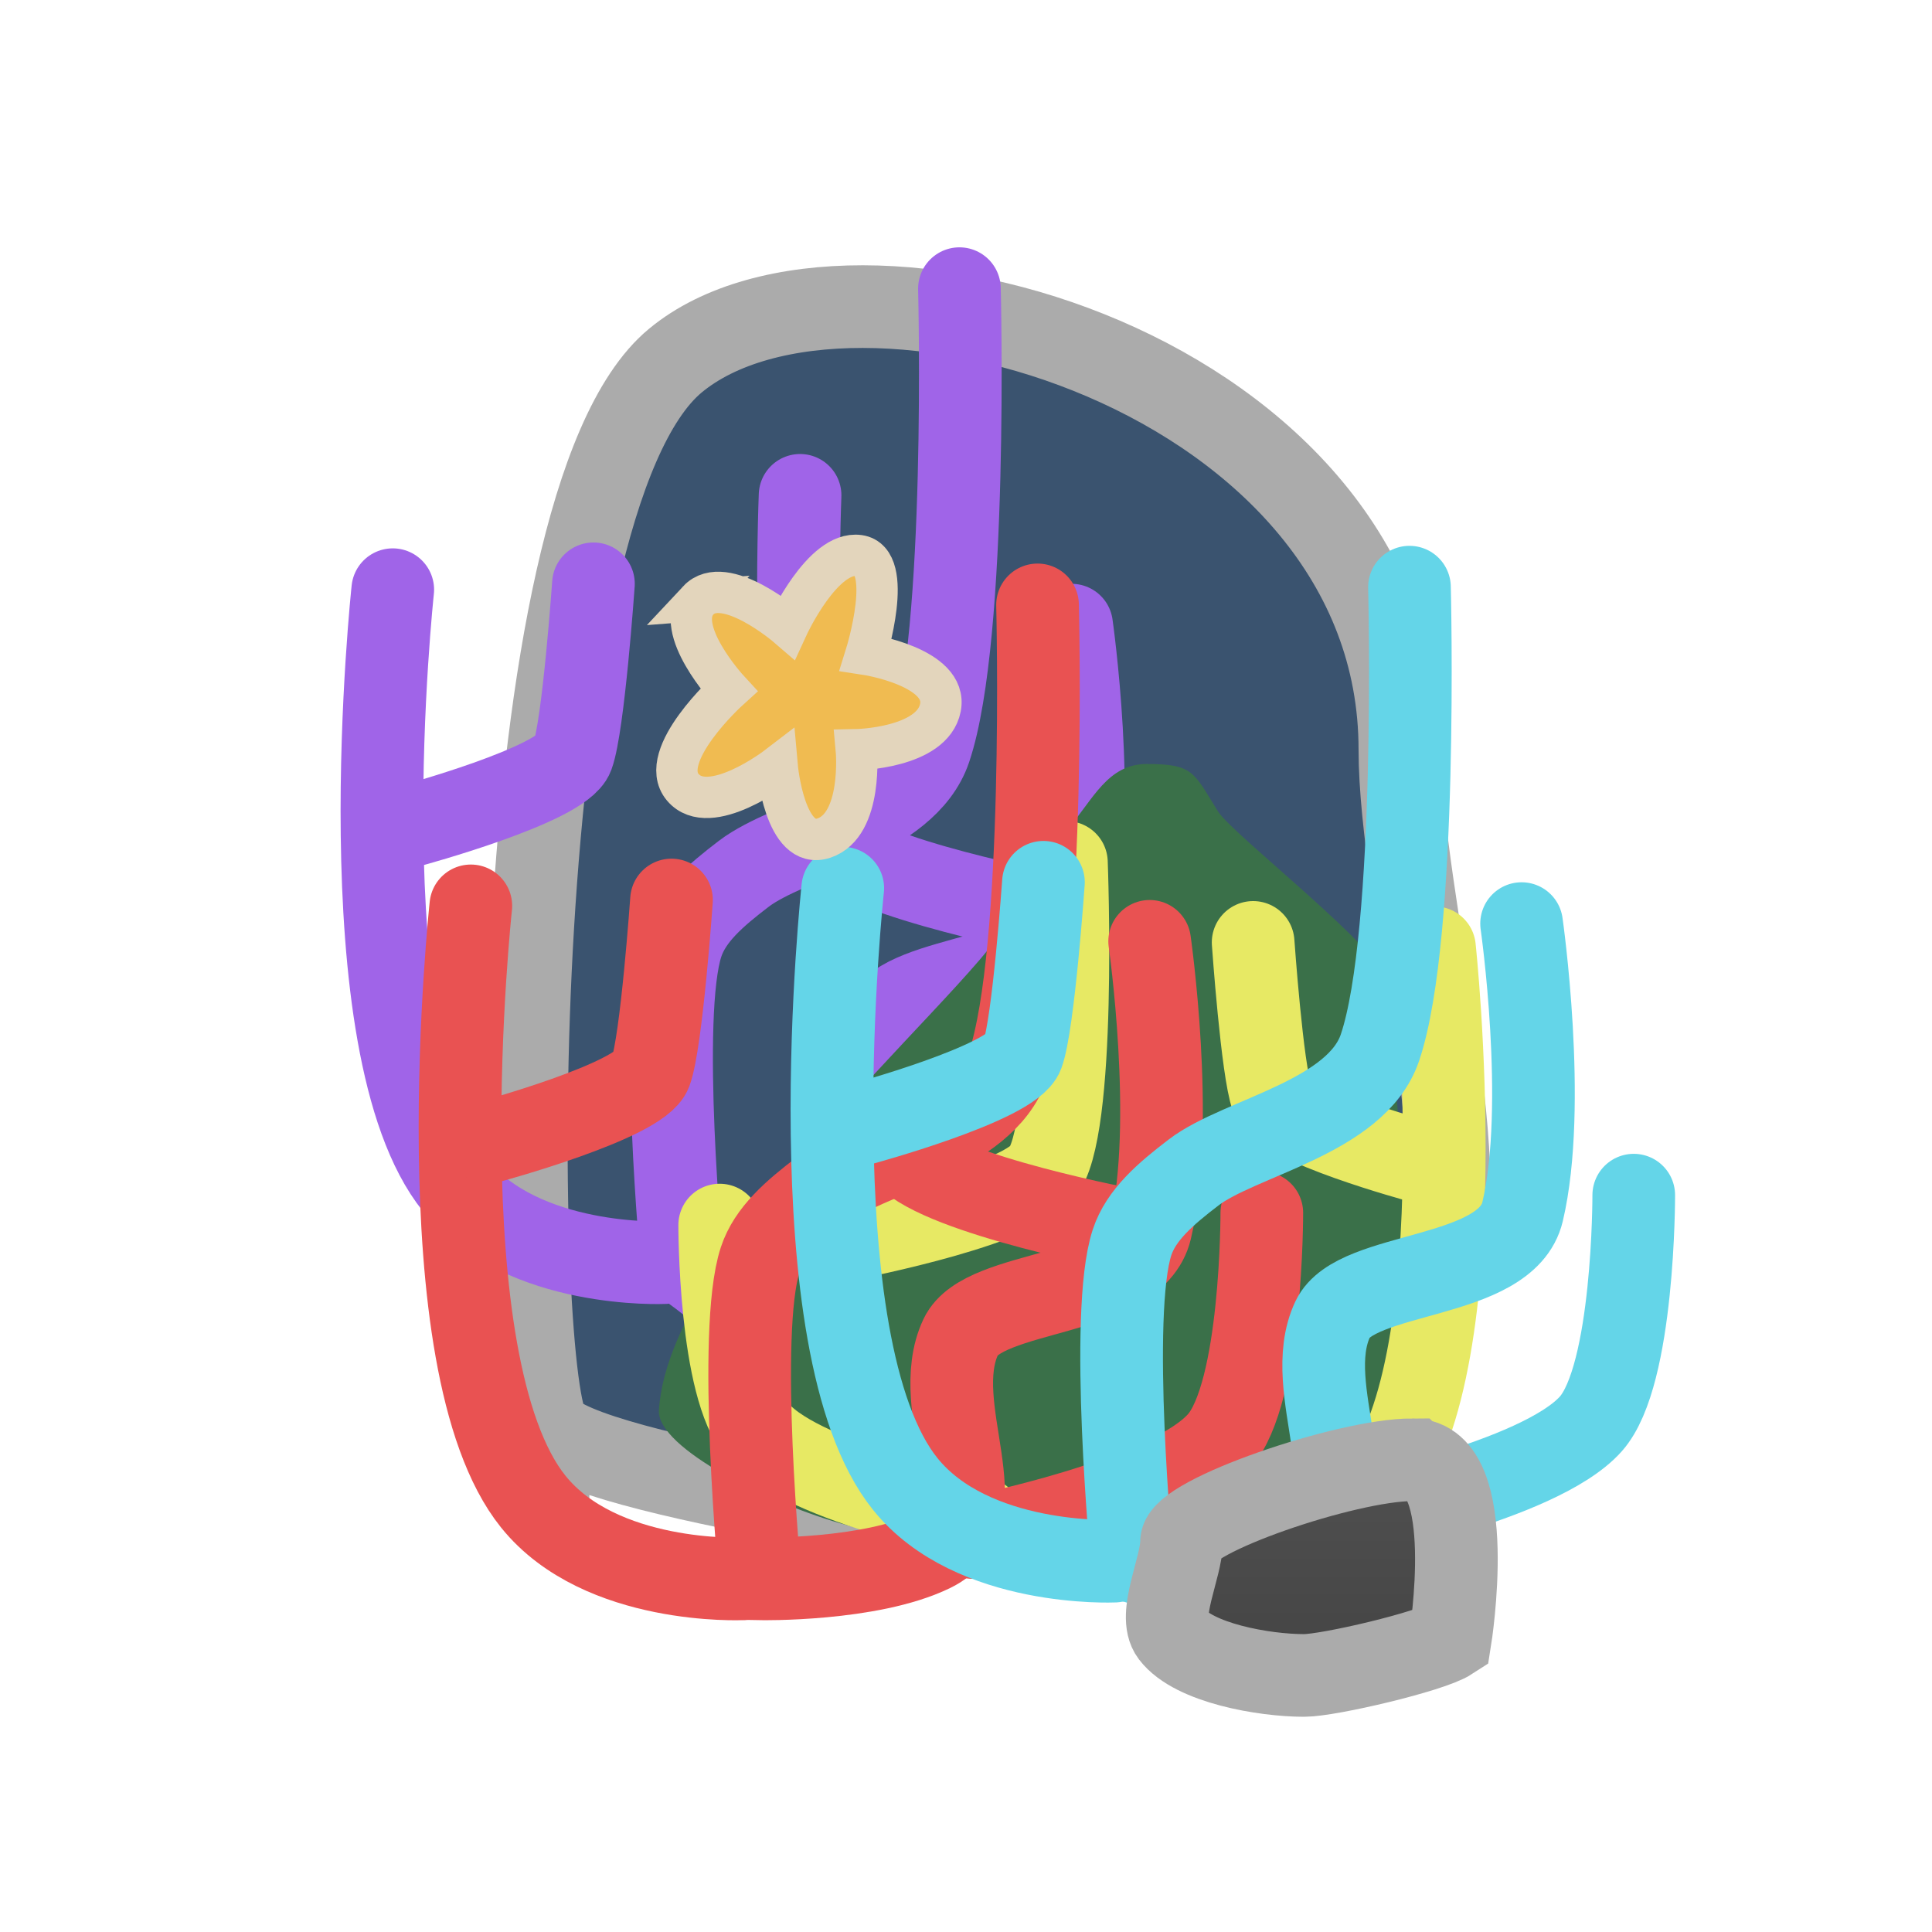 <svg version="1.1" xmlns="http://www.w3.org/2000/svg" xmlns:xlink="http://www.w3.org/1999/xlink" width="46.75" height="46.75" viewBox="0,0,46.75,46.75"><defs><linearGradient x1="248.367" y1="191.948" x2="248.367" y2="197.168" gradientUnits="userSpaceOnUse" id="color-1"><stop offset="0" stop-color="#505050"/><stop offset="1" stop-color="#444444"/></linearGradient></defs><g transform="translate(-216.625,-156.625)"><g data-paper-data="{&quot;isPaintingLayer&quot;:true}" fill-rule="nonzero" stroke-linejoin="miter" stroke-miterlimit="10" stroke-dasharray="" stroke-dashoffset="0" style="mix-blend-mode: normal"><path d="M229.886,191.169c-0.868,-1.503 -1.139,-22.316 3.079,-25.816c4.27,-3.543 17.534,0.277 17.534,9.406c0,3.644 2.023,10.483 0.809,13.216c-1.649,3.711 -6.596,5.505 -9.995,5.82c0,0 -10.742,-1.44 -11.427,-2.627z" data-paper-data="{&quot;index&quot;:null}" fill="#3a536f" stroke="#ababab" stroke-width="2" stroke-linecap="butt"/><g fill="none" stroke="#a064e8" stroke-width="2" stroke-linecap="round"><path d="M242.555,171.752c0,0 0.63,4.405 0.024,6.971c-0.395,1.672 -4.034,1.413 -4.594,2.599c-0.811,1.718 1.018,4.344 -0.693,5.178c-1.944,0.947 -1.205,5.304 -1.846,3.239c-0.425,-1.369 -2.318,-2.561 -2.318,-2.561c0,0 -0.568,-5.985 0,-7.713c0.218,-0.663 0.804,-1.169 1.496,-1.697c1.114,-0.849 3.931,-1.323 4.503,-3.017c0.928,-2.746 0.714,-11.141 0.714,-11.141"/><path d="M232.699,187.178c0,0 -3.43,0.157 -5.059,-1.868c-2.705,-3.362 -1.511,-14.416 -1.511,-14.416"/><path d="M242.127,178.752c0,0 -4.573,-0.849 -5.472,-1.816c-0.955,-1.029 -0.67,-8.325 -0.67,-8.325"/><path d="M230.985,170.752c0,0 -0.241,3.437 -0.504,4.153c-0.261,0.712 -3.924,1.704 -3.924,1.704"/><path d="M245.269,178.322c0,0 0.01,4.358 -1.039,5.536c-1.249,1.402 -5.96,2.32 -5.96,2.32"/></g><path d="M216.625,203.375v-46.75h46.75v46.75z" fill="none" stroke="none" stroke-width="2" stroke-linecap="butt"/><path d="M250.229,180.469c0,1.972 1.386,11.786 -0.429,11.786c-0.422,0 -2.783,1.127 -6.514,1.538c-3.731,0.411 -5.322,-0.038 -6.178,-0.266c-1.827,-0.487 -4.593,-1.869 -4.539,-2.774c0.251,-4.242 8.517,-10.918 8.517,-12.07c0,-0.944 0.837,-1.374 1.388,-2.013c0.6,-0.695 0.952,-1.558 1.898,-1.558c1.134,0 1.134,0.196 1.725,1.146c0.354,0.57 4.133,3.471 4.133,4.211z" fill="#3a7049" stroke="none" stroke-width="0" stroke-linecap="butt"/><g data-paper-data="{&quot;index&quot;:null}" fill="none" stroke="#e7e964" stroke-width="2" stroke-linecap="round"><path d="M251.336,179.558c0,0 1.079,9.988 -1.366,13.026c-1.473,1.83 -4.572,1.688 -4.572,1.688"/><path d="M242.43,177.494c0,0 0.257,6.593 -0.606,7.523c-0.812,0.874 -4.944,1.641 -4.944,1.641"/><path d="M250.949,184.721c0,0 -3.31,-0.896 -3.546,-1.539c-0.237,-0.647 -0.455,-3.753 -0.455,-3.753"/><path d="M240.365,193.368c0,0 -4.257,-0.83 -5.386,-2.097c-0.948,-1.064 -0.939,-5.002 -0.939,-5.002"/></g><g fill="none" stroke="#e95252" stroke-width="2" stroke-linecap="round"><path d="M244.444,179.403c0,0 0.63,4.405 0.024,6.971c-0.395,1.672 -4.034,1.413 -4.594,2.599c-0.811,1.718 1.018,4.344 -0.693,5.178c-1.497,0.729 -4.163,0.679 -4.163,0.679c0,0 -0.568,-5.985 0,-7.713c0.218,-0.663 0.804,-1.169 1.496,-1.697c1.114,-0.849 3.931,-1.323 4.503,-3.017c0.928,-2.746 0.714,-11.141 0.714,-11.141"/><path d="M234.588,194.829c0,0 -3.43,0.157 -5.059,-1.868c-2.705,-3.362 -1.511,-14.416 -1.511,-14.416"/><path d="M244.016,186.403c0,0 -4.573,-0.849 -5.472,-1.816"/><path d="M232.874,178.403c0,0 -0.241,3.437 -0.504,4.153c-0.261,0.712 -3.924,1.704 -3.924,1.704"/><path d="M247.158,185.973c0,0 0.01,4.358 -1.039,5.536c-1.249,1.402 -5.96,2.32 -5.96,2.32"/></g><g fill="none" stroke="#64d5e8" stroke-width="2" stroke-linecap="round"><path d="M253.444,178.974c0,0 0.63,4.405 0.024,6.971c-0.395,1.672 -4.034,1.413 -4.594,2.599c-0.811,1.718 1.018,4.344 -0.693,5.178c-1.944,0.947 -0.633,4.733 -1.274,2.668c-0.425,-1.369 -2.889,-1.989 -2.889,-1.989c0,0 -0.568,-5.985 0,-7.713c0.218,-0.663 0.804,-1.169 1.496,-1.697c1.114,-0.849 3.931,-1.323 4.503,-3.017c0.928,-2.746 0.714,-11.141 0.714,-11.141"/><path d="M243.588,194.401c0,0 -3.43,0.157 -5.059,-1.868c-2.705,-3.362 -1.511,-14.416 -1.511,-14.416"/><path d="M241.874,177.974c0,0 -0.241,3.437 -0.504,4.153c-0.261,0.712 -3.924,1.704 -3.924,1.704"/><path d="M256.158,185.545c0,0 0.01,4.358 -1.039,5.536c-1.249,1.402 -5.96,2.32 -5.96,2.32"/></g><path d="M250.803,191.948c1.608,0 0.915,4.336 0.915,4.336c-0.466,0.304 -2.933,0.883 -3.538,0.883c-0.966,0 -2.669,-0.298 -3.199,-0.994c-0.352,-0.463 0.234,-1.621 0.234,-2.238c0,-0.617 3.98,-1.987 5.588,-1.987z" data-paper-data="{&quot;index&quot;:null}" fill="url(#color-1)" stroke="#ababab" stroke-width="2" stroke-linecap="butt"/><path d="M233.52,171.154c0.635,-0.68 2.163,0.638 2.163,0.638c0,0 0.847,-1.846 1.725,-1.724c0.878,0.122 0.171,2.391 0.171,2.391c0,0 1.995,0.304 1.802,1.289c-0.192,0.985 -2.035,1.019 -2.035,1.019c0,0 0.168,1.816 -0.782,2.137c-0.95,0.321 -1.132,-1.726 -1.132,-1.726c0,0 -1.643,1.261 -2.286,0.496c-0.643,-0.765 1.111,-2.354 1.111,-2.354c0,0 -1.371,-1.486 -0.736,-2.166z" fill="#f0bb51" stroke="#e3d5bc" stroke-width="1" stroke-linecap="butt"/></g></g></svg>